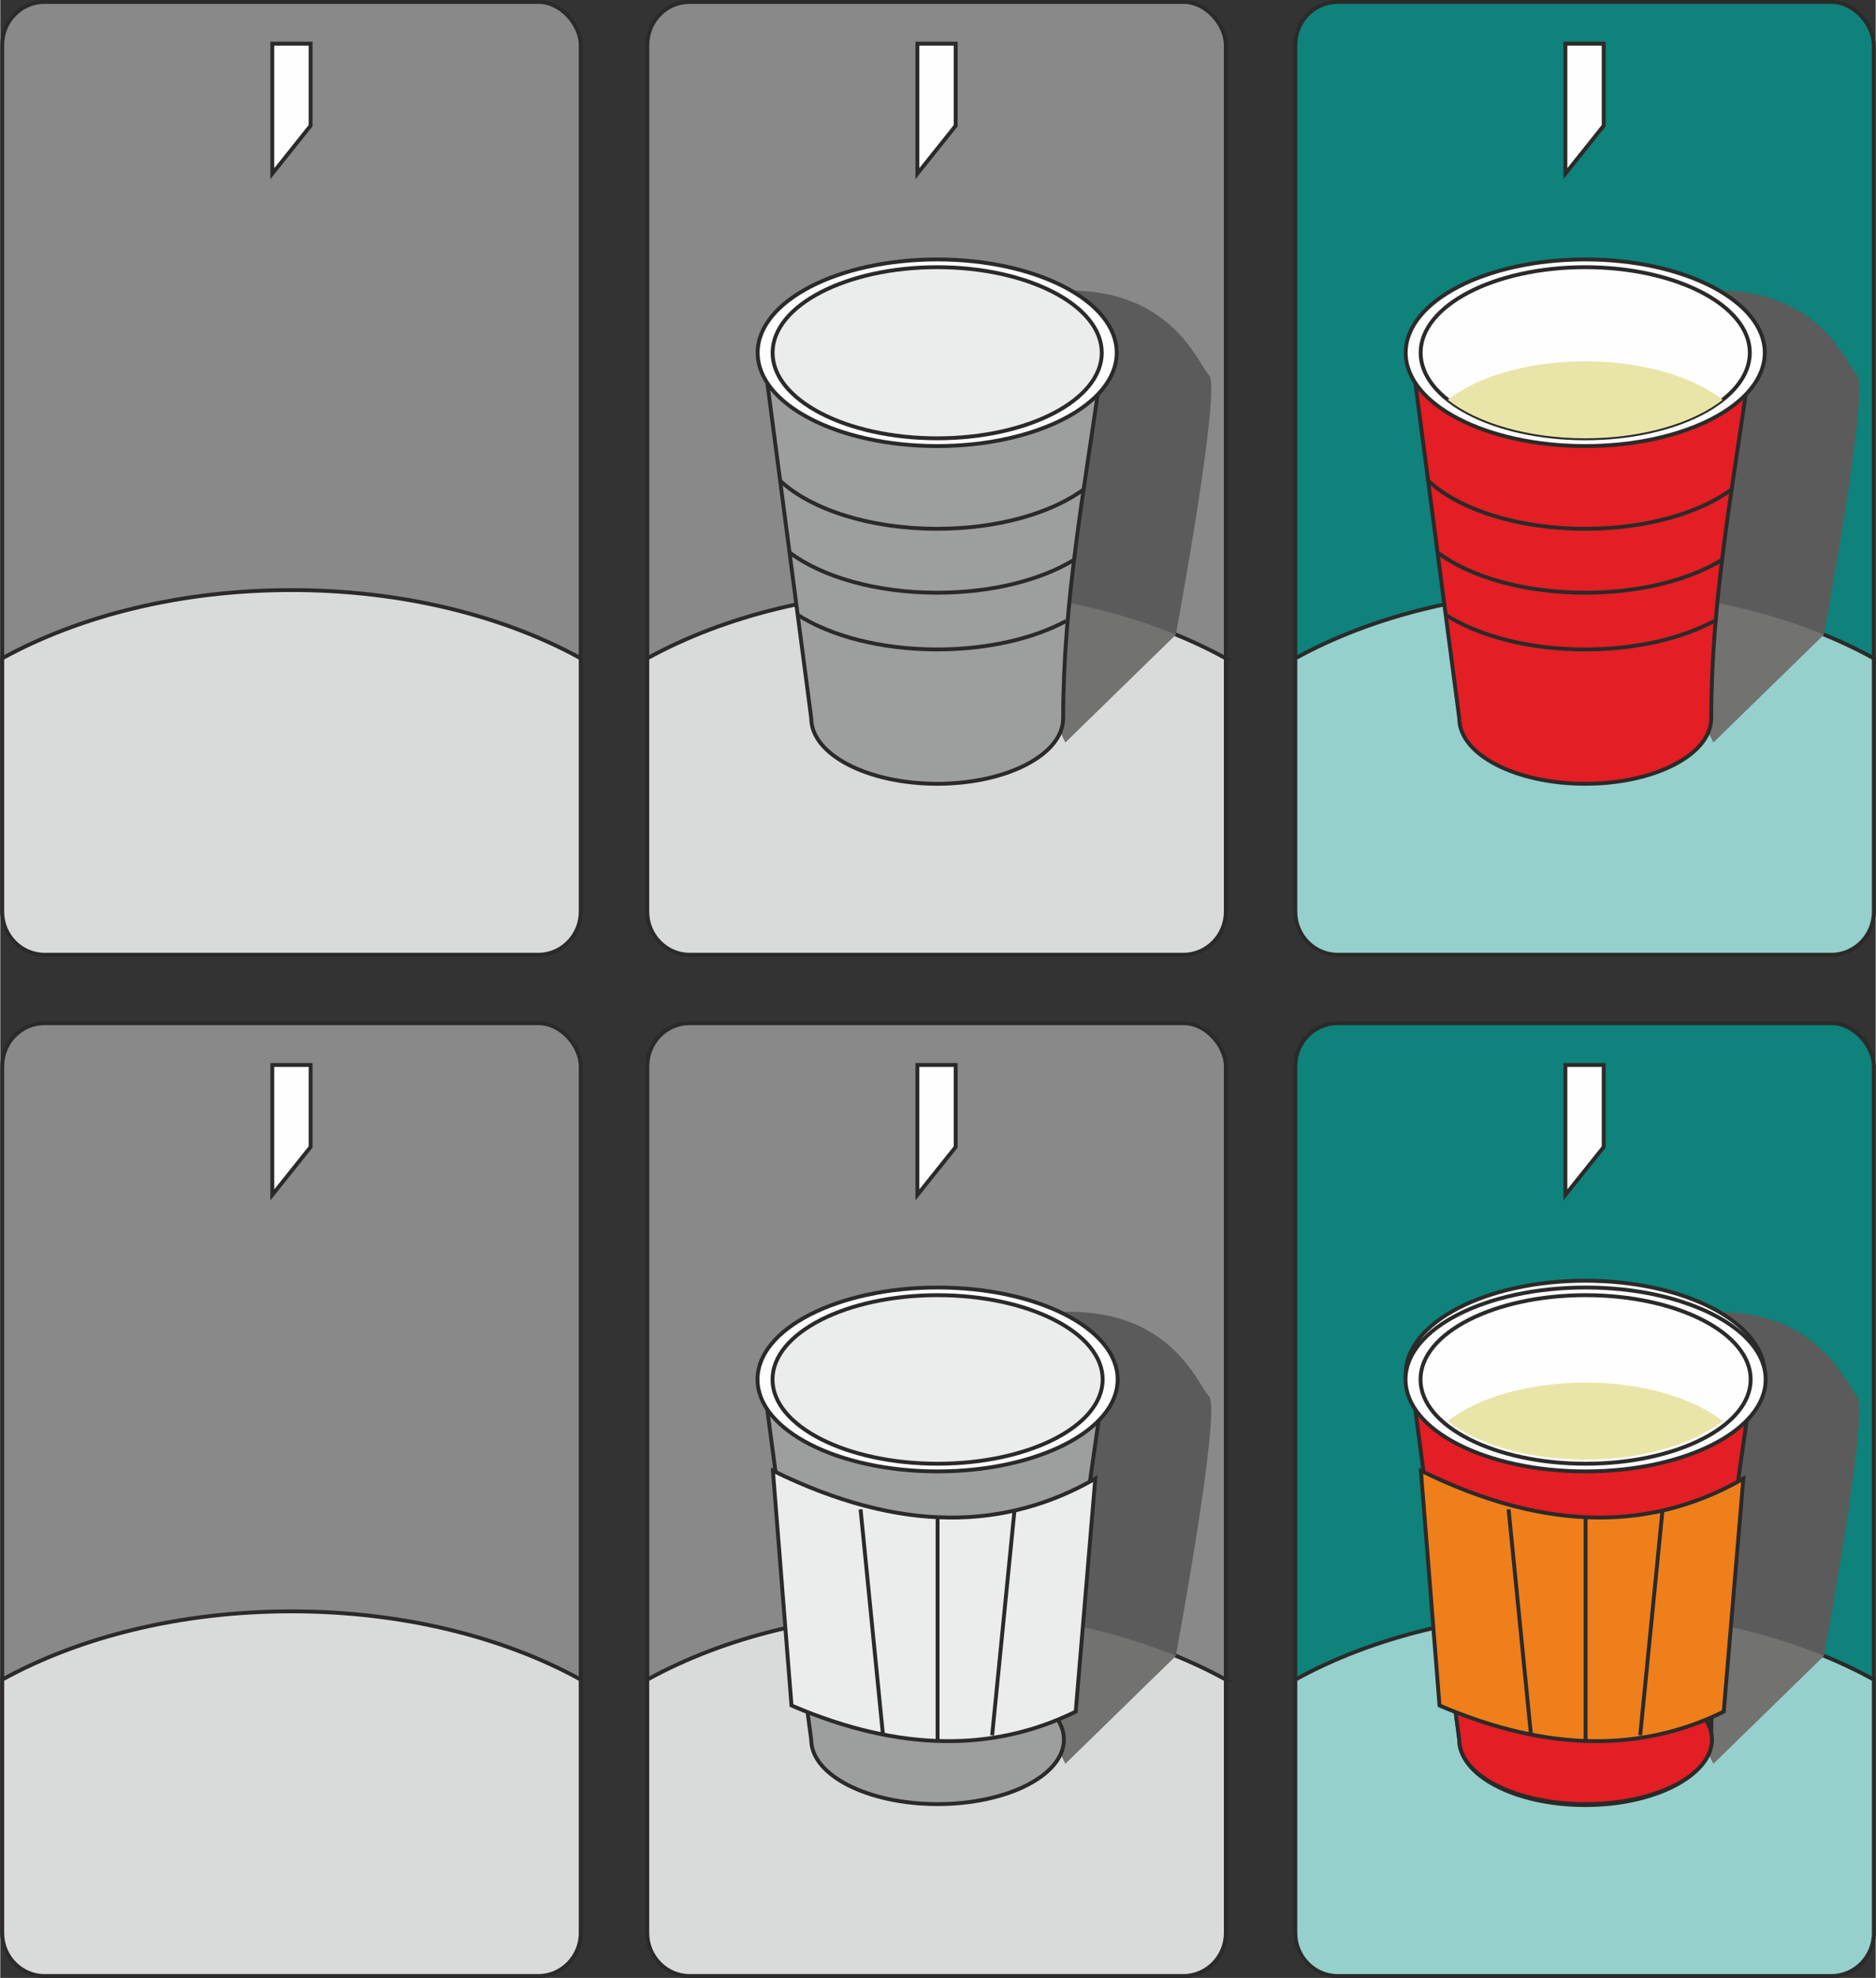 <?xml version="1.0" encoding="UTF-8"?>
<!DOCTYPE svg PUBLIC "-//W3C//DTD SVG 1.0//EN" "http://www.w3.org/TR/2001/REC-SVG-20010904/DTD/svg10.dtd">
<!-- Creator: CorelDRAW 2018 (64-Bit) -->
<svg xmlns="http://www.w3.org/2000/svg" xml:space="preserve" width="276px" height="291px" version="1.0" style="shape-rendering:geometricPrecision; text-rendering:geometricPrecision; image-rendering:optimizeQuality; fill-rule:evenodd; clip-rule:evenodd"
viewBox="0 0 42.547 44.873"
 xmlns:xlink="http://www.w3.org/1999/xlink">
 <rect x="0" y="0" width="42.547" height="44.873" fill="#333333" stroke="none"/>
 <defs>
  <style type="text/css">
   <![CDATA[
    .str0 {stroke:#2B2A29;stroke-width:0.088;stroke-miterlimit:22.926}
    .fil6 {fill:none}
    .fil4 {fill:#FEFEFE}
    .fil7 {fill:#EBECEC}
    .fil1 {fill:#D9DADA}
    .fil5 {fill:#9D9E9E}
    .fil0 {fill:#898989}
    .fil3 {fill:#727271}
    .fil2 {fill:#5B5B5B}
    .fil12 {fill:#EF7F1A}
    .fil10 {fill:#E31E24}
    .fil11 {fill:#E9E5A8}
    .fil9 {fill:#95D0CC}
    .fil8 {fill:#0E827B}
   ]]>
  </style>
 </defs>
 <g id="Слой_x0020_1">
  <rect class="fil0 str0" x="14.679" y="23.214" width="13.124" height="21.616" rx="0.958" ry="0.976"/>
  <path class="fil1 str0" d="M27.803 38.106c-1.747,-0.964 -4.044,-1.549 -6.562,-1.549 -2.518,0 -4.816,0.585 -6.563,1.549l0 5.748c0,0.537 0.432,0.976 0.959,0.976l11.207 0c0.527,0 0.959,-0.439 0.959,-0.976l0 -5.748z"/>
  <path class="fil2" d="M24.164 40.01l2.504 -2.444c0,0 1.043,-5.591 0.754,-5.886 -0.29,-0.295 -1.014,-2.507 -4.489,-1.769 -3.476,0.737 1.231,10.099 1.231,10.099z"/>
  <path class="fil3" d="M24.164 40.01l2.504 -2.444c-1.169,-0.479 -2.51,-0.807 -3.954,-0.941 0.685,1.864 1.45,3.385 1.45,3.385z"/>
  <g id="_1503975568016">
   <rect class="fil0 str0" x="0.044" y="0.044" width="13.124" height="21.616" rx="0.958" ry="0.976"/>
   <path class="fil1 str0" d="M13.168 14.936c-1.746,-0.963 -4.044,-1.549 -6.562,-1.549 -2.518,0 -4.816,0.586 -6.562,1.549l0 5.748c0,0.537 0.431,0.976 0.958,0.976l11.208 0c0.527,0 0.958,-0.439 0.958,-0.976l0 -5.748z"/>
   <polygon class="fil4 str0" points="6.171,0.991 7.04,0.991 7.04,2.852 6.171,3.94 "/>
  </g>
  <rect class="fil0 str0" x="14.679" y="0.044" width="13.124" height="21.616" rx="0.958" ry="0.976"/>
  <path class="fil1 str0" d="M27.803 14.936c-1.747,-0.963 -4.044,-1.549 -6.562,-1.549 -2.518,0 -4.816,0.586 -6.563,1.549l0 5.748c0,0.537 0.432,0.976 0.959,0.976l11.207 0c0.527,0 0.959,-0.439 0.959,-0.976l0 -5.748z"/>
  <path class="fil2" d="M24.164 16.84l2.504 -2.444c0,0 1.043,-5.591 0.754,-5.886 -0.29,-0.295 -1.014,-2.506 -4.489,-1.769 -3.476,0.737 1.231,10.099 1.231,10.099z"/>
  <path class="fil3" d="M24.164 16.84l2.504 -2.444c-1.169,-0.479 -2.51,-0.807 -3.954,-0.941 0.685,1.864 1.45,3.385 1.45,3.385z"/>
  <path class="fil5 str0" d="M24.113 16.296c0,0.821 -1.279,1.486 -2.858,1.486 -1.578,0 -2.857,-0.665 -2.857,-1.486l-1.04 -7.94 7.624 0c-0.378,2.702 -0.869,5.266 -0.869,7.94z"/>
  <ellipse class="fil4 str0" cx="21.255" cy="8.003" rx="4.073" ry="2.117"/>
  <path class="fil6 str0" d="M24.599 11.088c-0.735,0.549 -1.959,0.909 -3.344,0.909 -1.533,0 -2.869,-0.441 -3.564,-1.092"/>
  <path class="fil6 str0" d="M24.375 12.691c-0.747,0.463 -1.867,0.756 -3.12,0.756 -1.389,0 -2.615,-0.361 -3.35,-0.913"/>
  <path class="fil6 str0" d="M24.179 14.09c-0.74,0.397 -1.776,0.644 -2.924,0.644 -1.278,0 -2.418,-0.306 -3.165,-0.785"/>
  <ellipse class="fil7 str0" cx="21.255" cy="8.003" rx="3.734" ry="1.941"/>
  <polygon class="fil4 str0" points="20.806,0.991 21.675,0.991 21.675,2.852 20.806,3.94 "/>
  <g id="_1503975577200">
   <rect class="fil8 str0" x="29.38" y="0.044" width="13.124" height="21.616" rx="0.958" ry="0.976"/>
   <path class="fil9 str0" d="M42.504 14.936c-1.746,-0.963 -4.044,-1.549 -6.562,-1.549 -2.518,0 -4.816,0.586 -6.562,1.549l0 5.748c0,0.537 0.431,0.976 0.958,0.976l11.208 0c0.527,0 0.958,-0.439 0.958,-0.976l0 -5.748z"/>
   <path class="fil2" d="M38.865 16.84l2.505 -2.444c0,0 1.043,-5.591 0.753,-5.886 -0.29,-0.295 -1.014,-2.506 -4.489,-1.769 -3.476,0.737 1.231,10.099 1.231,10.099z"/>
   <path class="fil3" d="M38.865 16.84l2.505 -2.444c-1.169,-0.479 -2.511,-0.807 -3.955,-0.941 0.685,1.864 1.45,3.385 1.45,3.385z"/>
   <path class="fil10 str0" d="M38.815 16.296c0,0.821 -1.28,1.486 -2.858,1.486 -1.579,0 -2.858,-0.665 -2.858,-1.486l-1.04 -7.94 7.624 0c-0.378,2.702 -0.868,5.266 -0.868,7.94z"/>
   <ellipse class="fil4 str0" cx="35.957" cy="8.003" rx="4.073" ry="2.117"/>
   <path class="fil6 str0" d="M39.301 11.088c-0.736,0.549 -1.959,0.909 -3.344,0.909 -1.534,0 -2.87,-0.441 -3.564,-1.092"/>
   <path class="fil6 str0" d="M39.076 12.691c-0.747,0.463 -1.867,0.756 -3.119,0.756 -1.389,0 -2.616,-0.361 -3.351,-0.913"/>
   <path class="fil6 str0" d="M38.881 14.09c-0.741,0.397 -1.777,0.644 -2.924,0.644 -1.279,0 -2.419,-0.306 -3.166,-0.785"/>
   <ellipse class="fil4 str0" cx="35.957" cy="8.003" rx="3.734" ry="1.941"/>
   <path class="fil11" d="M39.075 9.071c-0.668,0.526 -1.815,0.873 -3.118,0.873 -1.304,0 -2.451,-0.347 -3.119,-0.873 0.668,-0.526 1.815,-0.874 3.119,-0.874 1.303,0 2.45,0.348 3.118,0.874z"/>
   <polygon class="fil4 str0" points="35.507,0.991 36.376,0.991 36.376,2.852 35.507,3.94 "/>
  </g>
  <g id="_1503975582448">
   <path class="fil5 str0" d="M23.958 38.966c0.112,0.156 0.172,0.324 0.172,0.5 0,0.809 -1.283,1.464 -2.866,1.464 -1.583,0 -2.867,-0.655 -2.867,-1.464l-1.042 -7.822 7.646 0 -1.043 7.322z"/>
   <ellipse class="fil4 str0" cx="21.264" cy="31.296" rx="4.085" ry="2.086"/>
   <ellipse class="fil7 str0" cx="21.264" cy="31.296" rx="3.745" ry="1.912"/>
   <path class="fil7 str0" d="M17.528 33.366l0.422 5.327c2.487,1.068 4.612,1.042 6.448,0.139l0.444 -5.286c-2.016,1.16 -4.401,1.255 -7.314,-0.18z"/>
   <line class="fil6 str0" x1="21.264" y1="34.441" x2="21.264" y2= "39.466" />
   <line class="fil6 str0" x1="23.011" y1="34.242" x2="22.502" y2= "39.369" />
   <line class="fil6 str0" x1="19.517" y1="34.242" x2="20.026" y2= "39.369" />
  </g>
  <g id="_1503909590608">
   <rect class="fil0 str0" x="0.044" y="23.214" width="13.124" height="21.616" rx="0.958" ry="0.976"/>
   <path class="fil1 str0" d="M13.168 38.106c-1.746,-0.964 -4.044,-1.549 -6.562,-1.549 -2.518,0 -4.816,0.585 -6.562,1.549l0 5.748c0,0.537 0.431,0.976 0.958,0.976l11.208 0c0.527,0 0.958,-0.439 0.958,-0.976l0 -5.748z"/>
   <polygon class="fil4 str0" points="6.171,24.161 7.04,24.161 7.04,26.022 6.171,27.109 "/>
  </g>
  <polygon class="fil4 str0" points="20.806,24.161 21.675,24.161 21.675,26.022 20.806,27.109 "/>
  <g id="_1503909592176">
   <rect class="fil8 str0" x="29.38" y="23.214" width="13.124" height="21.616" rx="0.958" ry="0.976"/>
   <path class="fil9 str0" d="M42.504 38.106c-1.746,-0.964 -4.044,-1.549 -6.562,-1.549 -2.518,0 -4.816,0.585 -6.562,1.549l0 5.748c0,0.537 0.431,0.976 0.958,0.976l11.208 0c0.527,0 0.958,-0.439 0.958,-0.976l0 -5.748z"/>
   <path class="fil2" d="M38.865 40.01l2.505 -2.444c0,0 1.043,-5.591 0.753,-5.886 -0.29,-0.295 -1.014,-2.507 -4.489,-1.769 -3.476,0.737 1.231,10.099 1.231,10.099z"/>
   <path class="fil3" d="M38.865 40.01l2.505 -2.444c-1.169,-0.479 -2.511,-0.807 -3.955,-0.941 0.685,1.864 1.45,3.385 1.45,3.385z"/>
   <path class="fil10 str0" d="M38.815 39.466c0,0.821 -1.28,1.486 -2.858,1.486 -1.579,0 -2.858,-0.665 -2.858,-1.486l-1.04 -7.94 7.624 0c-0.378,2.701 -0.868,5.266 -0.868,7.94z"/>
   <ellipse class="fil4 str0" cx="35.957" cy="31.173" rx="4.073" ry="2.117"/>
   <path class="fil6 str0" d="M39.301 34.258c-0.736,0.549 -1.959,0.909 -3.344,0.909 -1.534,0 -2.87,-0.441 -3.564,-1.092"/>
   <path class="fil6 str0" d="M39.076 35.861c-0.747,0.462 -1.867,0.756 -3.119,0.756 -1.389,0 -2.616,-0.361 -3.351,-0.913"/>
   <path class="fil6 str0" d="M38.881 37.26c-0.741,0.397 -1.777,0.644 -2.924,0.644 -1.279,0 -2.419,-0.306 -3.166,-0.785"/>
   <ellipse class="fil4 str0" cx="35.957" cy="31.173" rx="3.734" ry="1.941"/>
   <path class="fil11" d="M39.075 32.241c-0.668,0.526 -1.815,0.873 -3.118,0.873 -1.304,0 -2.451,-0.347 -3.119,-0.873 0.668,-0.527 1.815,-0.874 3.119,-0.874 1.303,0 2.45,0.347 3.118,0.874z"/>
   <polygon class="fil4 str0" points="35.507,24.161 36.376,24.161 36.376,26.022 35.507,27.109 "/>
  </g>
  <g id="_1503909602672">
   <path class="fil10 str0" d="M38.66 38.966c0.111,0.156 0.172,0.324 0.172,0.5 0,0.809 -1.284,1.464 -2.867,1.464 -1.583,0 -2.866,-0.655 -2.866,-1.464l-1.043 -7.822 7.647 0 -1.043 7.322z"/>
   <ellipse class="fil4 str0" cx="35.965" cy="31.296" rx="4.085" ry="2.086"/>
   <ellipse class="fil4 str0" cx="35.965" cy="31.296" rx="3.745" ry="1.912"/>
   <path class="fil12 str0" d="M32.229 33.366l0.422 5.327c2.487,1.068 4.613,1.042 6.448,0.139l0.445 -5.286c-2.017,1.16 -4.402,1.255 -7.315,-0.18z"/>
   <line class="fil6 str0" x1="35.965" y1="34.441" x2="35.965" y2= "39.466" />
   <line class="fil6 str0" x1="37.712" y1="34.242" x2="37.204" y2= "39.369" />
   <line class="fil6 str0" x1="34.218" y1="34.242" x2="34.727" y2= "39.369" />
  </g>
  <path class="fil11" d="M39.075 32.241c-0.668,0.526 -1.815,0.873 -3.118,0.873 -1.304,0 -2.451,-0.347 -3.119,-0.873 0.668,-0.527 1.815,-0.874 3.119,-0.874 1.303,0 2.45,0.347 3.118,0.874z"/>
 </g>
</svg>
